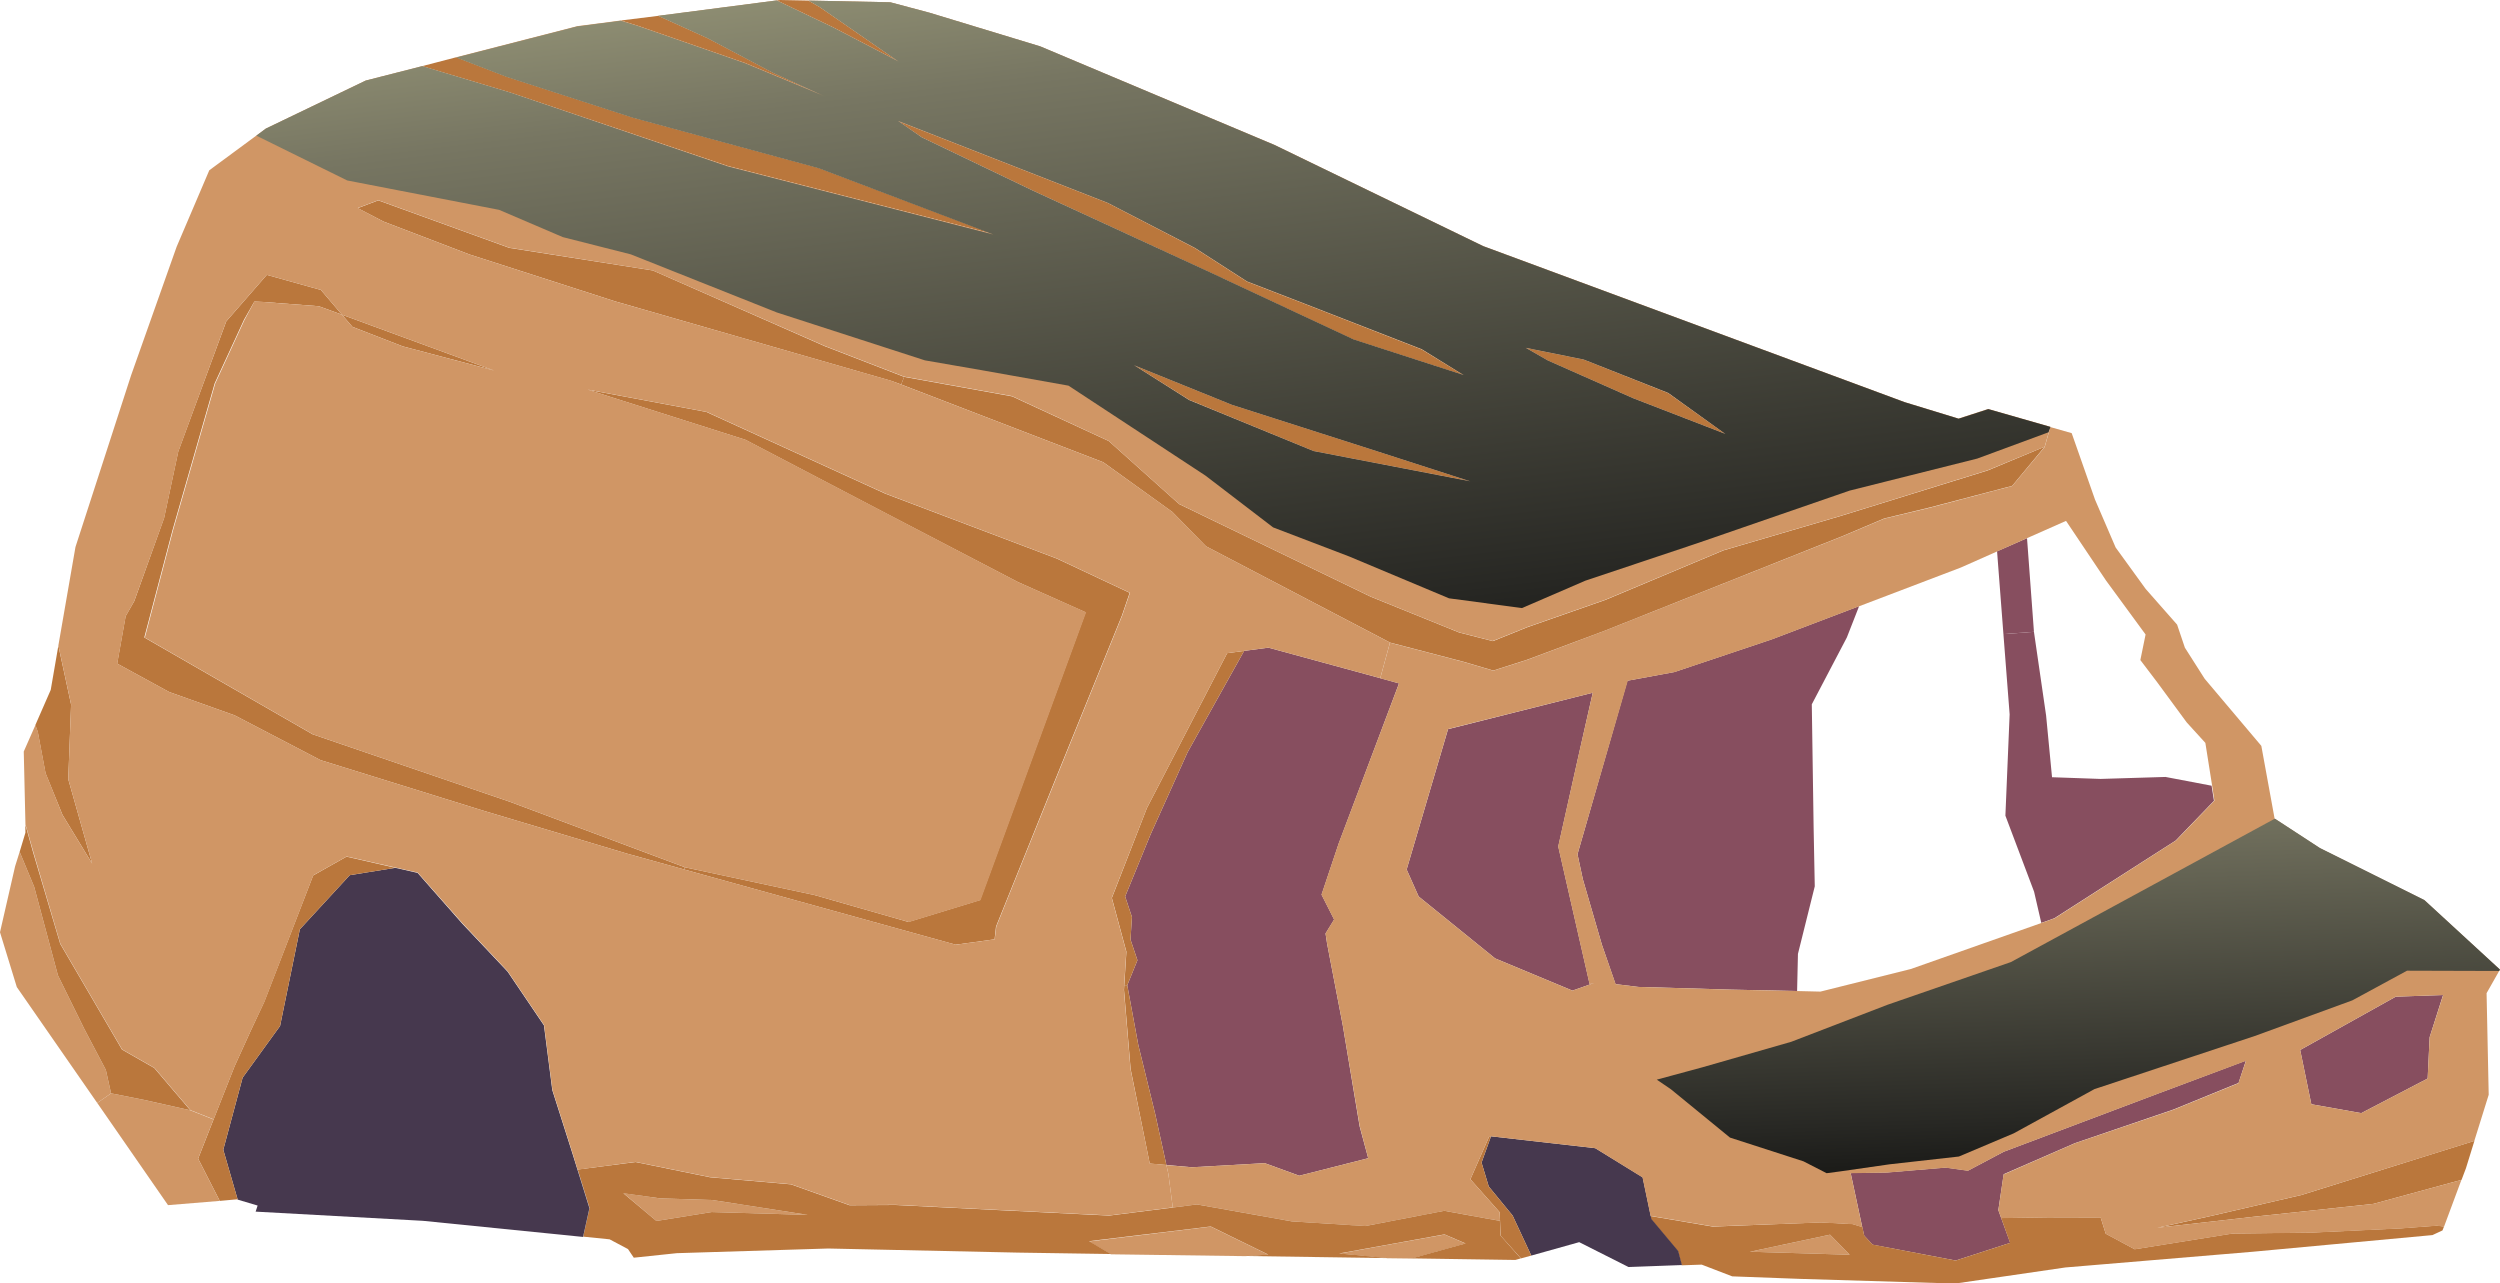 <?xml version="1.0" encoding="utf-8"?>
<!-- Generator: Adobe Illustrator 23.1.1, SVG Export Plug-In . SVG Version: 6.00 Build 0)  -->
<svg version="1.1" id="Layer_1" xmlns="http://www.w3.org/2000/svg" xmlns:xlink="http://www.w3.org/1999/xlink" x="0px" y="0px"
	 viewBox="0 0 176.91 90.82" style="enable-background:new 0 0 176.91 90.82;" xml:space="preserve">
<style type="text/css">
	.st0{fill:#874E5F;}
	.st1{fill:#BA773C;}
	.st2{fill:#D09665;}
	.st3{fill:#46384E;}
	.st4{fill:url(#SVGID_1_);}
	.st5{fill:url(#SVGID_2_);}
</style>
<g>
	<polygon class="st0" points="172.88,70.41 171.93,73.4 171.79,76.32 167.09,78.77 163.56,78.14 162.77,74.3 169.53,70.53 	"/>
	<polygon class="st1" points="167.96,85.19 159.42,86.11 152.67,86.88 156.53,86.03 162.87,84.56 175.1,80.73 174.5,82.67 
		174.19,83.49 	"/>
	<polygon class="st0" points="143.94,63.1 141.91,57.72 142.21,50.55 141.77,44.87 143.93,44.71 144.79,50.63 145.21,55 
		148.64,55.12 153.24,54.98 156.5,55.6 156.67,56.67 153.96,59.48 145.37,64.98 144.45,65.31 	"/>
	<polygon class="st0" points="143.44,38.08 143.93,44.71 141.77,44.87 141.32,39.01 	"/>
	<polygon class="st0" points="142.25,87.95 138.39,89.2 132.51,88.08 131.92,87.44 131.78,86.83 130.96,83.01 133.52,82.97 
		137.67,82.62 139.26,82.84 141.79,81.5 152.77,77.36 158.93,75.05 158.41,76.63 153.81,78.51 146.84,80.89 141.79,83.09 
		141.41,85.63 141.61,86.19 	"/>
	<polygon class="st2" points="129.5,87.37 130.89,88.79 123.83,88.58 	"/>
	<polygon class="st0" points="130.69,45.11 128.21,49.84 128.34,58.61 128.42,62.72 127.23,67.5 127.17,70.13 122.48,70.03 
		115.94,69.84 114.32,69.64 113.36,66.86 112.01,62.22 111.63,60.45 115.16,48.17 118.46,47.56 125.35,45.25 131.56,42.89 	"/>
	<polygon class="st1" points="115.56,28.18 109.52,25.51 107.96,24.61 112.07,25.44 118.04,27.81 122.1,30.71 	"/>
	<path class="st1" d="M128.84,86.5l2.27,0.12l0.68,0.21l0.13,0.6l0.59,0.64l5.88,1.13l3.85-1.25l-0.63-1.76l3.31-0.05l3.73,0.01
		l0.36,1.15l2.05,1.1l6.9-1.11l5.64-0.07l6.32-0.3l2.52-0.19l0.51,0.06l-0.11,0.28l-0.71,0.33l-12.73,1.18l-13.24,1.11l-7.81,1.14
		l-10.93-0.33l-4.84-0.18l-2.16-0.83l-1.42,0.05l-0.26-0.99l-1.9-2.27l-0.05-0.23l4.42,0.75L128.84,86.5z M129.5,87.37l-5.67,1.21
		l7.06,0.21L129.5,87.37z"/>
	<polygon class="st3" points="118.76,88.53 119.02,89.52 115.24,89.66 111.75,87.9 108.36,88.85 107.04,86.02 105.35,83.96 
		104.84,82.27 105.51,80.41 112.89,81.25 116.24,83.31 116.81,86.03 116.86,86.26 	"/>
	<polygon class="st0" points="112.8,69.56 111.27,70.1 105.8,67.82 100.39,63.44 99.54,61.53 102.47,51.6 112.71,49.02 
		111.71,53.45 110.27,59.9 112.49,69.64 	"/>
	<polygon class="st1" points="107.04,86.02 108.36,88.85 107.63,89.05 106.19,87.44 106.15,86.39 106.12,85.78 104.05,83.45 
		105.39,80.4 105.51,80.41 104.84,82.27 105.35,83.96 	"/>
	<polygon class="st0" points="97.67,47.99 99,48.36 94.74,59.67 93.52,63.31 94.41,65.07 93.8,66.06 93.91,66.78 95.02,72.56 
		96.21,79.7 96.82,81.96 91.94,83.2 89.5,82.31 84.34,82.6 82.54,82.44 81.74,78.8 80.55,73.94 79.77,69.72 80.49,67.95 80,66.49 
		80.1,64.89 79.62,63.44 81.41,59.07 84.04,53.23 88.04,46.06 89.76,45.83 	"/>
	<polygon class="st2" points="102.22,87.36 103.71,88 99.9,89.06 98.28,89.04 94.77,88.71 	"/>
	<polygon class="st2" points="88.11,88.89 78.61,88.76 77.07,87.85 85.68,86.8 89.75,88.79 	"/>
	<polygon class="st1" points="87.2,28.65 97.45,31.93 104.05,34.06 92.95,31.92 84.15,28.3 80.25,25.84 	"/>
	<path class="st2" d="M111.63,60.45l0.38,1.77l1.35,4.64l0.97,2.78l1.62,0.2l6.54,0.19l4.69,0.1l1.64,0.04l6.4-1.6l9.25-3.26
		l0.93-0.33l8.59-5.51l2.71-2.81l-0.16-1.06l-0.48-3.03l-1.32-1.45l-2.08-2.83l-1.2-1.58l0.37-1.81l-2.8-3.82l-2.83-4.22l-2.73,1.21
		l-2.12,0.94l-2.59,1.15l-7.17,2.73l-6.21,2.36l-6.88,2.31l-3.31,0.61L111.63,60.45z M112.71,49.02l-10.24,2.57l-2.93,9.94
		l0.85,1.91l5.41,4.38l5.47,2.28l1.53-0.54l-0.32,0.08l-2.22-9.74l1.44-6.44L112.71,49.02z M84.7,85.23l-1.71,0.22l-0.31-2.36
		l-0.14-0.64l1.8,0.15l5.16-0.29l2.44,0.89l4.88-1.24l-0.6-2.26l-1.2-7.14l-1.11-5.78l-0.11-0.73l0.6-0.98l-0.89-1.76l1.22-3.64
		L99,48.36l-1.33-0.36l0.69-2.52l5.21,1.36l2.1,0.62l2.38-0.76l5.49-2.06l16.86-6.7l2.94-1.24l3.18-0.76l5.87-1.55l2.3-2.76
		l0.4-1.41l1.51,0.43l1.65,4.7l1.46,3.39l2.13,2.94l2.22,2.52l0.55,1.63l1.4,2.2l4.01,4.75l0.94,5.15l3.2,2.09l7.39,3.68l5.35,4.92
		l-0.94,1.66l0.15,7.19l-1.02,3.27l-12.23,3.82l-6.34,1.47l-3.86,0.85l6.75-0.77l8.54-0.92l6.23-1.7l-1.23,3.31l-0.51-0.06
		l-2.52,0.19l-6.32,0.3l-5.64,0.07l-6.9,1.11l-2.05-1.1l-0.36-1.15l-3.73-0.01l-3.31,0.05l-0.2-0.56l0.37-2.53l5.05-2.21l6.97-2.37
		l4.6-1.88l0.53-1.58l-6.16,2.3l-10.99,4.14l-2.52,1.34l-1.6-0.22l-4.15,0.35l-2.55,0.04l0.82,3.82l-0.68-0.21l-2.27-0.12
		l-7.61,0.28l-4.42-0.75l-0.57-2.72l-3.35-2.07l-7.38-0.84l-0.11-0.01l-1.34,3.05l2.07,2.33l0.03,0.61l-0.76-0.13l-3.18-0.58
		l-5.59,1.08l-5.19-0.33L84.7,85.23z M171.93,73.4l0.96-2.99l-3.36,0.12l-6.76,3.77l0.79,3.84l3.53,0.63l4.7-2.45L171.93,73.4z"/>
	<polygon class="st1" points="79.56,69.71 79.77,69.72 80.55,73.94 81.74,78.8 82.54,82.44 81.36,82.34 80.01,75.66 79.54,70.05 	
		"/>
	<polygon class="st1" points="81.41,59.07 79.62,63.44 80.1,64.89 80,66.49 80.49,67.95 79.77,69.72 79.56,69.71 79.71,67.35 
		78.68,63.54 81.16,57.18 86.84,46.22 88.04,46.06 84.04,53.23 	"/>
	<polygon class="st1" points="63.54,8.56 78.39,14.36 84.55,17.55 88.25,19.93 92.24,21.47 100.61,24.73 103.58,26.55 95.78,24.03 
		85.41,19.18 73.13,13.51 65.23,9.72 	"/>
	<polygon class="st1" points="78.46,31.21 83.44,35.67 97.01,42.23 103.26,44.76 105.64,45.37 108.12,44.37 113.61,42.45 
		121.95,38.95 130.26,36.51 140.66,33.29 144.69,31.61 142.39,34.38 136.52,35.92 133.33,36.69 130.4,37.93 113.54,44.64 
		108.05,46.69 105.67,47.45 103.57,46.83 98.36,45.47 85.34,38.66 82.96,36.23 78.07,32.71 63.77,27.21 63.98,26.67 71.62,28.05 	
		"/>
	<polygon class="st1" points="58.01,0.5 63.6,4.36 58.96,1.94 54.96,0.03 55.21,0 57.21,0.04 	"/>
	<polygon class="st2" points="50.42,84.92 57.16,85.97 50.36,85.77 46.45,86.4 44.11,84.43 46.7,84.8 	"/>
	<polygon class="st1" points="52.74,31.12 41.56,27.57 49.98,29.15 62.66,34.94 74.79,39.53 79.94,41.95 79.39,43.56 74.6,55.35 
		70.48,65.57 70.38,66.47 67.62,66.85 48.41,61.53 48.46,61.37 57.65,63.34 64.28,65.24 69.35,63.69 76.82,43.33 72.03,41.19 
		62.66,36.31 	"/>
	<polygon class="st1" points="52.74,4.47 45.14,1.83 43.93,1.45 46.59,1.12 50.1,2.71 54.7,5.14 58.28,6.77 	"/>
	<path class="st1" d="M44.97,82.23l5.28,1.08l5.72,0.5l4.15,1.48l3.25-0.02l15.12,0.75l4.5-0.57l1.71-0.22l6.72,1.2l5.19,0.33
		l5.59-1.08l3.18,0.58l0.76,0.13l0.04,1.04l1.44,1.62l-0.39,0.11l-7.34-0.11l3.82-1.06l-1.49-0.64l-7.45,1.35l3.51,0.33l-10.17-0.15
		l1.64-0.1l-4.07-1.99l-8.61,1.04l1.54,0.91l-6.57-0.1l-13.43-0.29l-10.72,0.33l-3.04,0.32l-0.41-0.61l-1.3-0.69l-1.87-0.19
		l0.45-2.03l-0.84-2.72L44.97,82.23z M46.45,86.4l3.91-0.63l6.8,0.2l-6.74-1.05L46.7,84.8l-2.59-0.36L46.45,86.4z"/>
	<polygon class="st3" points="40.87,82.79 41.71,85.5 41.26,87.53 29.93,86.39 18.09,85.74 18.23,85.31 16.82,84.89 15.8,81.36 
		17.17,76.26 19.82,72.6 21.22,65.76 24.75,61.93 27.97,61.41 29.55,61.77 32.71,65.36 35.92,68.76 38.49,72.56 39.08,77.14 
		40.53,81.7 	"/>
	<polygon class="st1" points="44.77,8.31 57.95,11.89 70.31,16.57 51.51,11.75 36.14,6.56 29.87,4.68 32.29,4.05 35.84,5.42 	"/>
	<polygon class="st1" points="34.96,26.22 28.5,24.51 24.94,23.13 24.2,22.27 	"/>
	<polygon class="st1" points="27.14,15.68 25.31,14.73 26.77,14.18 36.04,17.54 46.2,19.14 58.37,24.5 63.98,26.67 63.77,27.21 
		63.06,26.95 43.51,21.32 33.23,18.01 	"/>
	<polygon class="st1" points="14.02,81.99 15.11,79.22 16.6,75.45 17.75,72.92 18.7,70.89 22.16,61.95 24.52,60.62 27.97,61.41 
		24.75,61.93 21.22,65.76 19.82,72.6 17.17,76.26 15.8,81.36 16.82,84.89 16.77,84.87 15.55,84.98 	"/>
	<polygon class="st1" points="12.61,31.96 16.01,22.74 18.88,19.45 22.71,20.52 24.2,22.27 22.56,21.67 18.66,21.37 18,21.34 
		17.27,22.62 15.19,27.13 12.21,37.5 10.21,45.11 22.12,51.96 36.06,56.73 48.46,61.37 48.41,61.53 44.38,60.41 34.27,57.39 
		22.68,53.79 16.6,50.62 11.97,48.97 8.29,46.96 8.89,43.6 9.5,42.54 11.61,36.66 	"/>
	<polygon class="st2" points="15.11,79.22 14.02,81.99 15.55,84.98 11.89,85.28 6.93,78.12 6.88,78.05 7.86,77.37 10.18,77.83 
		13.47,78.57 	"/>
	<polygon class="st1" points="5.03,49.86 4.83,55.14 6.52,61.11 4.42,57.66 3.22,54.71 2.67,51.79 2.5,51.31 3.59,48.82 4.13,45.69 
			"/>
	<path class="st2" d="M24.94,23.13l3.56,1.38l6.46,1.71L24.2,22.27l-1.49-1.75l-3.83-1.07l-2.87,3.29l-3.39,9.22l-1,4.7L9.5,42.54
		l-0.6,1.06l-0.6,3.36l3.68,2.01l4.63,1.65l6.08,3.17l11.59,3.6l10.11,3.02l4.04,1.12l19.21,5.32l2.75-0.38l0.11-0.9l4.12-10.21
		l4.79-11.8l0.55-1.61l-5.15-2.42l-12.12-4.59l-12.68-5.79l-8.42-1.58l11.18,3.55l9.93,5.19l9.37,4.89l4.79,2.13l-7.47,20.37
		l-5.08,1.55l-6.63-1.9l-9.19-1.97l-12.4-4.64l-13.94-4.77l-11.9-6.85l2-7.61l2.98-10.37l2.07-4.5L18,21.34l0.66,0.03l3.9,0.3
		l1.64,0.6L24.94,23.13z M4.42,57.66l2.1,3.45l-1.69-5.97l0.2-5.29l-0.9-4.17l1.21-6.97l3.94-12.16l3.22-9.09l2.31-5.41l4-2.95
		l7.07-3.4l3.99-1.02l6.26,1.88l15.38,5.19l18.8,4.82l-12.36-4.69L44.77,8.31l-8.93-2.89l-3.55-1.37l8.57-2.2l3.07-0.4l1.21,0.37
		l7.6,2.64l5.54,2.3L54.7,5.14L50.1,2.71l-3.51-1.59l8.38-1.09l4,1.91l4.64,2.42L58.01,0.5l-0.8-0.46L63,0.16l2.78,0.74l7.83,2.38
		l16.57,6.97l14.77,7.16l29.82,11.04l3.82,1.17l2.1-0.68l4.4,1.26l-0.4,1.41l-4.04,1.67l-10.39,3.22l-8.31,2.44l-8.35,3.5
		l-5.49,1.92l-2.48,1l-2.38-0.61l-6.25-2.53l-13.57-6.56l-4.98-4.46l-6.84-3.17l-7.64-1.38l-5.61-2.17L46.2,19.14l-10.16-1.61
		l-9.27-3.36l-1.46,0.55l1.83,0.96l6.09,2.33l10.28,3.31l19.55,5.62l0.71,0.27l14.3,5.5l4.9,3.52l2.38,2.43l13.01,6.81l-0.69,2.52
		l-7.91-2.16l-1.72,0.23l-1.2,0.16l-5.68,10.96l-2.49,6.36l1.03,3.81l-0.15,2.36l-0.02,0.34l0.47,5.6l1.36,6.68l1.18,0.11l0.14,0.64
		l0.31,2.36l-4.5,0.57l-15.12-0.75l-3.25,0.02l-4.15-1.48l-5.72-0.5l-5.28-1.08l-4.1,0.55l-0.33-1.09l-1.45-4.56l-0.59-4.58
		l-2.57-3.8l-3.2-3.4l-3.17-3.59l-1.58-0.36l-3.45-0.78l-2.36,1.33l-3.45,8.94l-0.96,2.03l-1.15,2.53l-1.49,3.77l-1.64-0.65
		l-2.55-2.99l-2.29-1.31l-4.37-7.48l-1.89-6.42l-0.51-1.79l-0.07-0.2l-0.12-5.19l0.83-1.88l0.17,0.48l0.55,2.93L4.42,57.66z
		 M115.56,28.18l6.54,2.53l-4.05-2.91l-5.98-2.36l-4.11-0.83l1.57,0.9L115.56,28.18z M92.95,31.92l11.09,2.14l-6.6-2.13L87.2,28.65
		l-6.95-2.81l3.9,2.47L92.95,31.92z M95.78,24.03l7.79,2.52l-2.96-1.83l-8.38-3.26l-3.99-1.54l-3.7-2.38l-6.16-3.18l-14.85-5.8
		l1.69,1.17l7.9,3.79l12.28,5.67L95.78,24.03z"/>
	<polygon class="st2" points="7.49,75.71 7.86,77.37 6.88,78.05 1.19,69.85 0,65.97 1.07,61.3 1.39,60.28 2.42,62.76 4.1,69.02 
		5.97,72.82 	"/>
	<polygon class="st1" points="10.92,75.58 13.47,78.57 10.18,77.83 7.86,77.37 7.49,75.71 5.97,72.82 4.1,69.02 2.42,62.76 
		1.39,60.28 1.8,58.92 1.79,58.39 1.86,58.59 2.36,60.38 4.26,66.79 8.63,74.27 	"/>
	<linearGradient id="SVGID_1_" gradientUnits="userSpaceOnUse" x1="76.803" y1="-20.324" x2="86.568" y2="61.218">
		<stop  offset="0" style="stop-color:#BFBF95"/>
		<stop  offset="0.308" style="stop-color:#777662"/>
		<stop  offset="0.787" style="stop-color:#282824"/>
		<stop  offset="1" style="stop-color:#010101"/>
	</linearGradient>
	<path class="st4" d="M145.1,30.21l-4.4-1.26l-2.1,0.68l-3.82-1.17l-29.82-11.04l-14.77-7.16L73.61,3.28L65.78,0.9L63,0.16
		l-5.79-0.12l0.8,0.46l5.58,3.86l-4.64-2.42l-4-1.91l-8.38,1.09l3.51,1.59l4.61,2.44l3.58,1.63l-5.54-2.3l-7.6-2.64l-1.21-0.37
		l-3.07,0.4l-8.57,2.2l3.55,1.37l8.93,2.89l13.18,3.58l12.36,4.69l-18.8-4.82L36.14,6.56l-6.26-1.88L25.88,5.7l-7.07,3.4l-0.67,0.5
		l6.43,3.17l10.75,2.08l4.51,1.93L44.64,18l10.33,4.11l10.48,3.39l4.04,0.7l6.12,1.09l9.7,6.37l4.78,3.66l5.39,2.06l7.06,2.96
		l5.16,0.69l4.49-1.94l8.01-2.68l10.68-3.69l9.04-2.27l5.04-1.86L145.1,30.21z M73.13,13.51l-7.9-3.79l-1.69-1.17l14.85,5.8
		l6.16,3.18l3.7,2.38l3.99,1.54l8.38,3.26l2.96,1.83l-7.79-2.52l-10.37-4.85L73.13,13.51z M92.95,31.92l-8.81-3.61l-3.9-2.47
		l6.95,2.81l10.25,3.28l6.6,2.13L92.95,31.92z M115.56,28.18l-6.03-2.67l-1.57-0.9l4.11,0.83l5.98,2.36l4.05,2.91L115.56,28.18z"/>
	<linearGradient id="SVGID_2_" gradientUnits="userSpaceOnUse" x1="146.131" y1="42.471" x2="147.595" y2="88.98">
		<stop  offset="0" style="stop-color:#BFBF95"/>
		<stop  offset="0.308" style="stop-color:#777662"/>
		<stop  offset="0.787" style="stop-color:#282824"/>
		<stop  offset="1" style="stop-color:#010101"/>
	</linearGradient>
	<polygon class="st5" points="171.56,63.69 164.17,60.01 160.98,57.93 142.3,68.08 133.57,71.1 126.76,73.72 120.49,75.52 
		117.24,76.4 118.24,77.08 122.42,80.5 127.62,82.18 129.26,83.02 130.24,82.89 133.72,82.39 138.62,81.84 142.5,80.2 148.21,77.07 
		159.56,73.31 166.46,70.79 170.33,68.69 176.85,68.71 176.91,68.61 	"/>
</g>
</svg>
